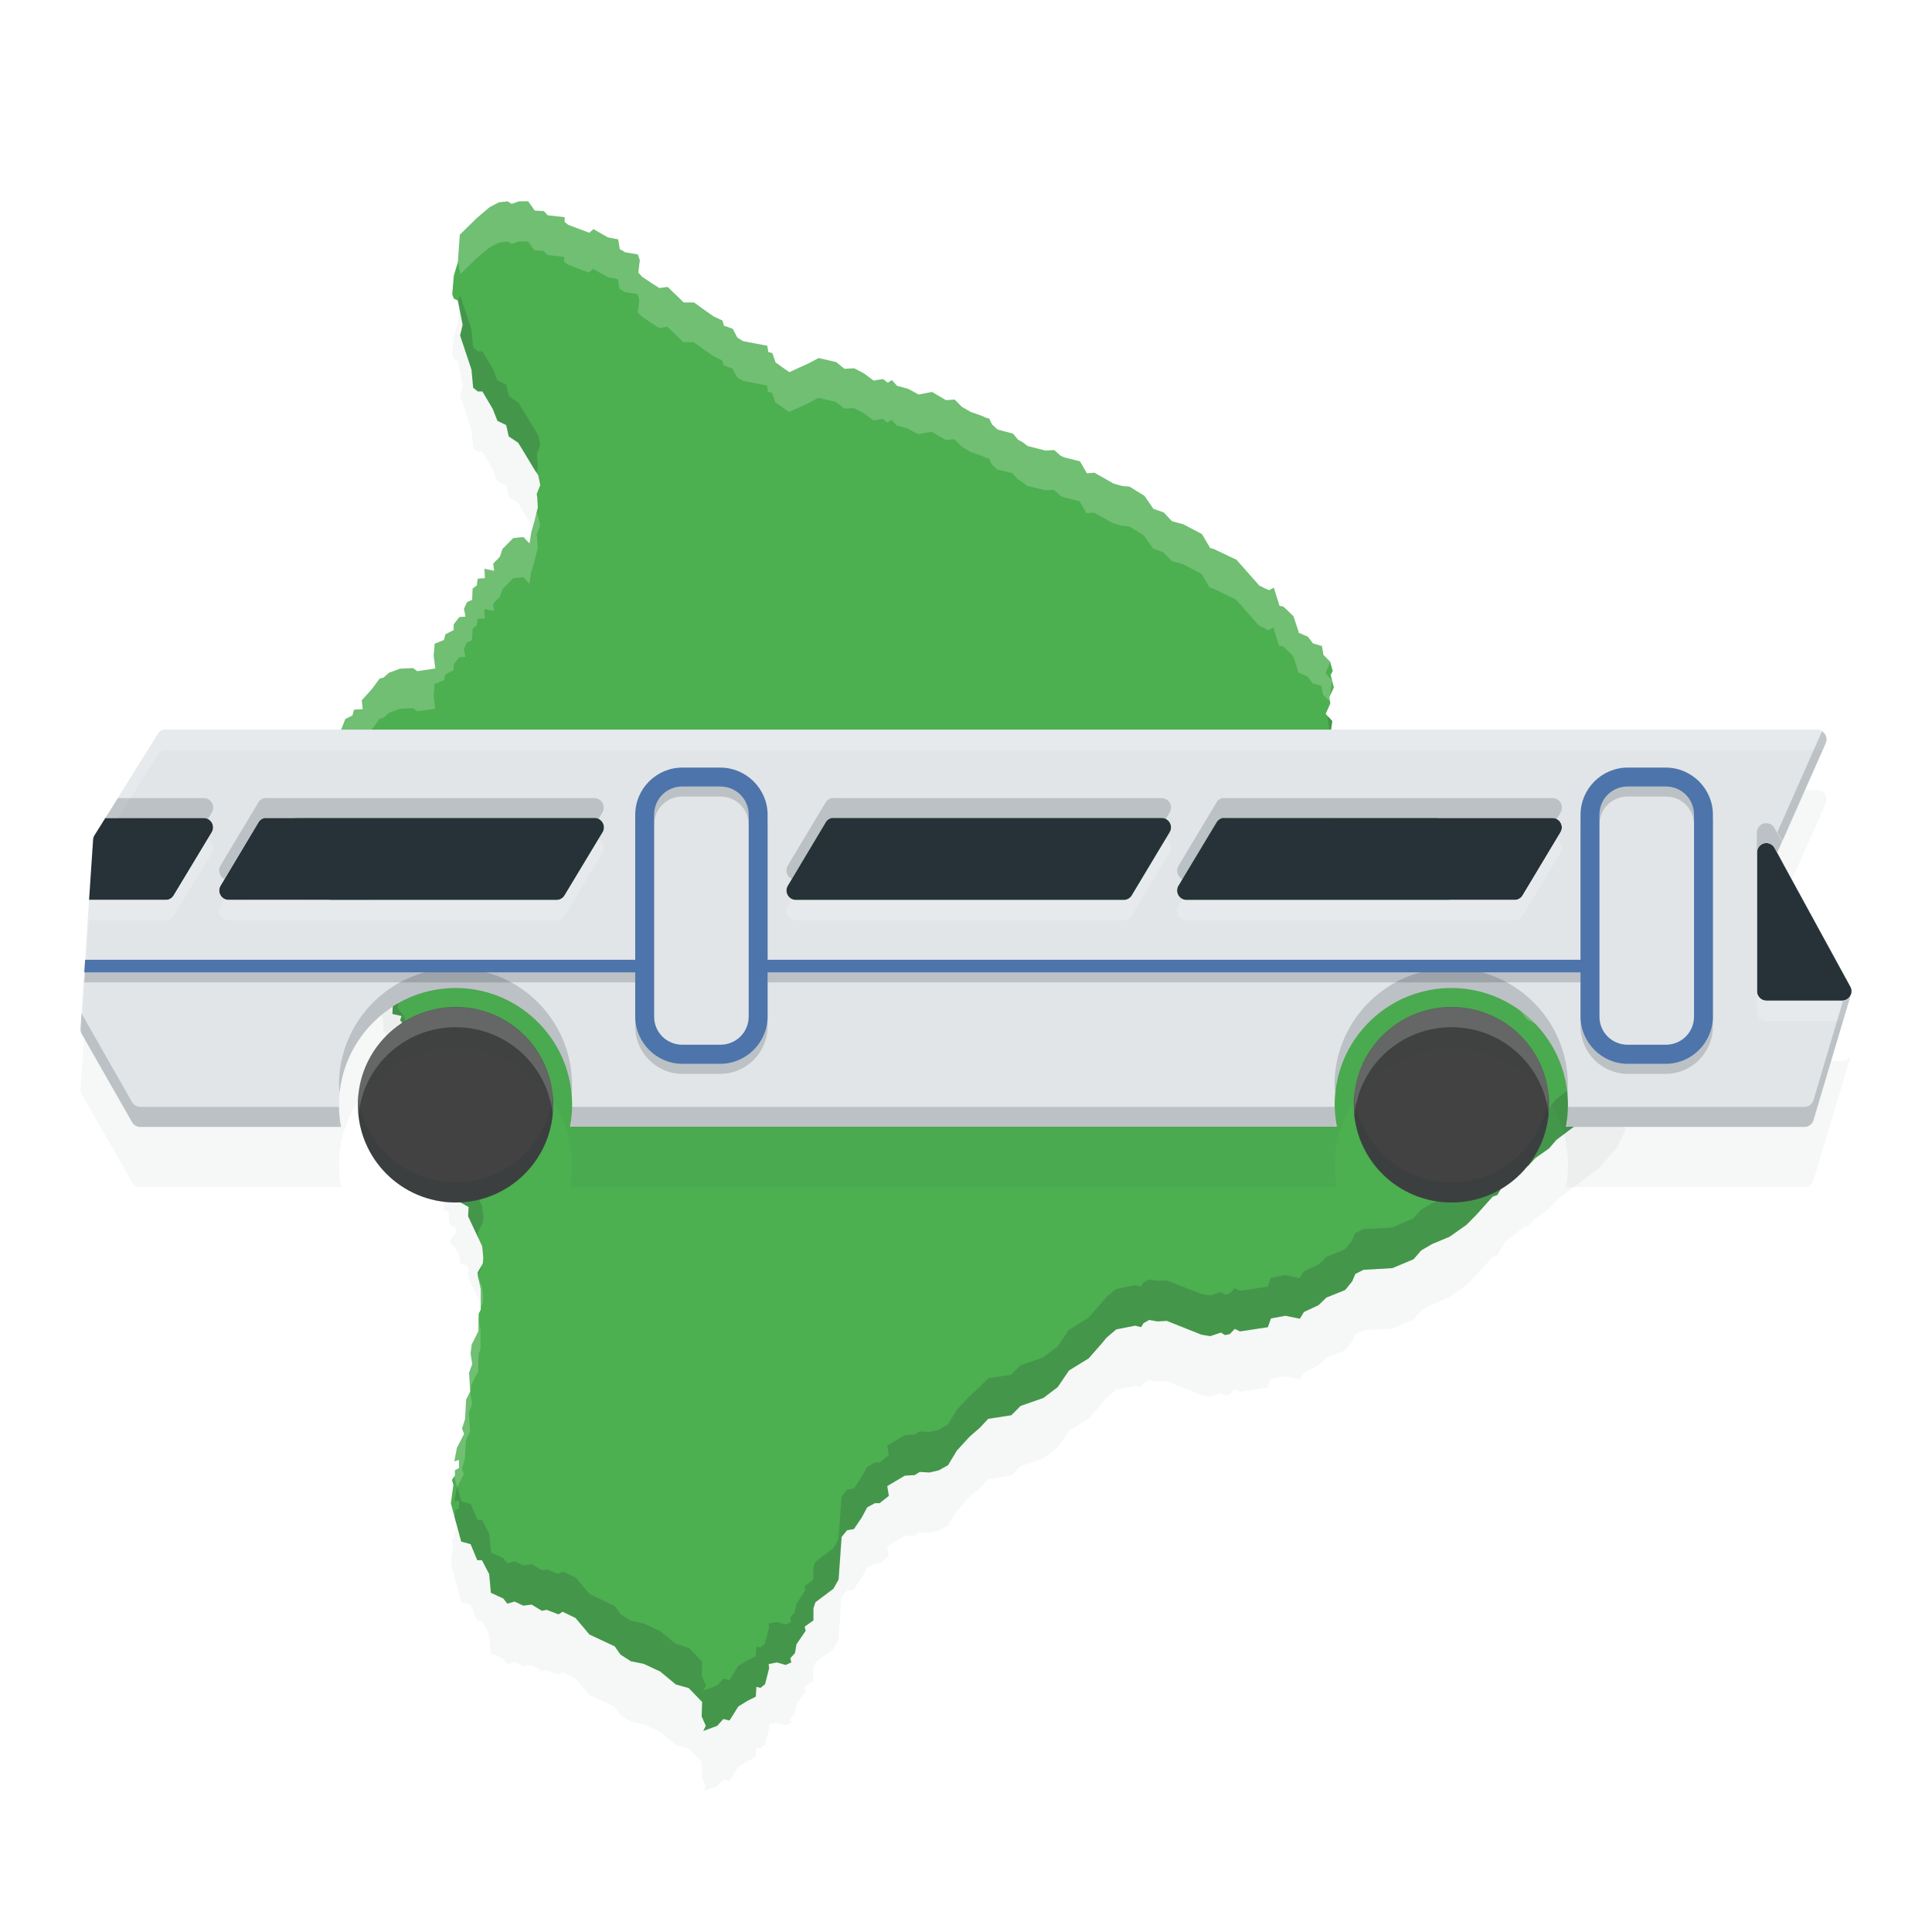 <svg xmlns:svg="http://www.w3.org/2000/svg" xmlns="http://www.w3.org/2000/svg" width="196" height="196" viewBox="0 0 90.24 90.217">
  <defs><filter id="shadow"><feGaussianBlur stdDeviation="2.012" id="feGaussianBlur2990"/></filter><radialGradient id="finish-gradient" cx="13.547" cy="273.928" fx="13.547" fy="273.928" r="88" gradientTransform="matrix(-0.001,2.170,-2.182,-0.001,597.891,-28.930)" gradientUnits="userSpaceOnUse"/></defs>
  <style>.shade, .shadow{opacity:0.2;fill:#263238;} .shadow {filter:url(#shadow);} .tint {opacity:0.2;fill:#ffffff}</style>
  <path class="shadow" id="island-shadow" d="m24.666 12.21-0.432 0.004-0.337 0.119-0.19-0.119-0.408 0.048-0.432 0.223-0.6 0.509-0.793 0.779-0.091 1.283-0.19 0.631-0.071 0.874 0.071 0.194 0.195 0.095 0.22 1.136-0.119 0.49 0.532 1.596 0.076 0.845 0.218 0.172 0.214 0 0.485 0.821 0.218 0.557 0.408 0.194 0.119 0.532 0.438 0.29 0.313 0.509 0.48 0.797 0.147 0.22 0.095 0.456-0.166 0.413 0.024 0.171 0.028 0.462-0.166 0.679-0.143 0.485-0.071 0.484-0.024 0.024-0.266-0.29-0.48 0.048-0.503 0.514-0.119 0.361-0.313 0.318 0.048 0.337-0.457-0.095 0.024 0.438-0.337 0.024-0.043 0.313-0.194 0.147-0.024 0.533-0.238 0.1-0.143 0.313 0.071 0.365-0.29 0.024-0.261 0.339 0 0.266-0.385 0.199-0.071 0.266-0.432 0.172-0.047 0.555 0.076 0.603-0.846 0.125-0.19-0.143-0.603 0.024-0.527 0.194-0.238 0.218-0.196 0.052-0.356 0.485-0.48 0.532 0.048 0.413-0.408 0.024-0.071 0.267-0.337 0.171-0.19 0.484-0.432 0.29-0.22 0.343-0.337-0.024-0.214 0.147 0 0.29-0.456 0.367-0.024 0.313-0.166 0.143 0.195 0.827-0.095 0.46 0.048 0.579-0.432 0.148-0.024 0.29 0.456 0.532 0.125 0.714 0.07 0.398 0.172 0.242 0.003-0.003 0.192-0.12 0.143 0.29 0.218-0.071 0.071 0.656 0.242 0.119-0.19 0.627 0.166 0.656 0.846 0.336 0.361 0.144 0.385 0.071 0.242 0.632 0.101 0.508 0.503 0.745 0.027 0.548 0.001 0.037 0.337 0.503 0.071 0.367-0.071 0.385 0.242 0.024 0.071 0.218-0.211 0.144 0 0.001-0.003 0.001-0.024 0.414 0.434 0.095-0.071 0.19 0.171 0.242 0 0.583-0.215 0.187-0.003 0.003-0.071 0.295 0.313 0.408 0.1 0.437 0.006 0.01 0.236 0.399-0.024 0.437 0.432 0.242 0.434-0.028 0.437 0.195 0.048 0.19-0.238 0.803 0.313 0.941 0.1 0.702 0.238 0.095 0.006 0.438 0.095 0.218 0.195 0.024 0.048 0.266-0.313 0.456 0.313 0.343 0.058 0.122 0.113 0.239-0.024 0.242 0.432 0.242-0.024 0.432 0.656 1.402 0.052 0.533-0.024 0.266-0.242 0.436 0.024 0.196 0.123 0.579 0 0.946-0.095 0.19-0.019 0.827-0.313 0.627-0.047 0.413 0.076 0.481-0.147 0.413 0.052 0.87-0.19 0.389-0.037 0.689-0.01 0.205-0.143 0.46 0.095 0.242-0.337 0.656-0.119 0.627 0.218-0.071 0 0.385-0.19 0.101 0 0.242-0.143 0.214 0.071 0.218-0.119 0.874 0.485 1.786 0.437 0.119 0.313 0.751 0.218 0 0.339 0.65 0.076 0.87 0.579 0.266 0.19 0.242 0.337-0.099 0.41 0.19 0.389-0.047 0.48 0.29 0.218-0.047 0.557 0.214 0.19-0.123 0.603 0.29 0.652 0.775 1.182 0.551 0.267 0.385 0.484 0.313 0.603 0.119 0.771 0.361 0.726 0.604 0.604 0.166 0.627 0.65-0.024 0.676 0.195 0.437-0.119 0.242 0.652-0.242 0.285-0.318 0.29 0.071 0.408-0.652 0.432-0.27 0.386-0.194 0.024-0.457 0.195 0.048 0.214-0.171 0.19-0.75-0.024-0.19 0.385-0.077 0.413 0.119 0.261-0.123-0.047-0.19 0.22-0.242 0.071-0.413 0.428-0.628-0.047-0.194 0.408-0.29 0-0.561 0.095-0.29 0.84-0.632 0.242-0.432 0.138-1.985 0.261-0.315 0.313-0.052 0.362-0.532 0.261-0.486 0.361-0.194 0.218 0 0.432-0.341-0.076-0.456 0.823-0.49 0.456-0.024 0.242-0.147 0.456 0.024 0.432-0.099 0.434-0.243 0.408-0.678 0.598-0.656 0.48-0.413 0.385-0.414 1.084-0.171 0.432-0.436 1.06-0.367 0.674-0.512 0.527-0.775 0.913-0.56 0.622-0.704 0.214-0.266 0.46-0.39 0.889-0.175 0.266 0.071 0.119-0.19 0.261-0.147 0.389 0.071 0.434-0.028 1.615 0.646 0.408 0.071 0.508-0.171 0.19 0.119 0.218-0.047 0.238-0.243 0.243 0.119 1.301-0.199 0.143-0.408 0.676-0.123 0.674 0.137 0.19-0.313 0.676-0.318 0.38-0.361 0.869-0.347 0.333-0.408 0.143-0.343 0.385-0.194 1.35-0.08 0.989-0.414 0.356-0.413 0.503-0.294 0.817-0.343 0.794-0.56 0.48-0.485 0.741-0.827 0.218-0.076 0.38-0.65 0.866-0.661 0.194-0.047 0.333-0.365 0.65-0.462 0.333-0.389 2.015-1.511 0.842-0.974 0.404-0.874-0.196-0.071 0.166-0.607-0.047-0.408 0.434-0.03 0.166-0.194-0.823-0.745-0.674-0.285-0.266-0.202-0.003-0.003 0.006 0-0.533-0.402-0.408 0.006-2.414-1.174-0.361-0.436-0.436-0.313-0.291-0.41-0.698-0.309-0.389-0.389-0.071-0.532-0.018-0.143c-0.001 0-0.002 0-0.003 0l-0.012-0.092-1.035-0.386-0.313-0.266-0.071-0.218 0.089-0.603-0.194-0.922 0.238-0.557-0.007-0.177 0-0.003 0.003 0-0.021-0.502-0.337-0.941-0.107-0.159c-0.001 0-0.003 0-0.004 0l-0.33-0.488-0.194-0.485-0.46-0.46-0.024 0.195-0.385 0.004-0.41-0.171-0.432 0.076-0.432-0.166-0.385 0.125-0.194-0.095-0.19 0.19 0 0.218-0.362 0.413 0.024-0.266-0.143-0.214-0.071 0.19-0.48 0.365-0.432 0.006-0.076-0.22-0.168-0.944 0-0.003 0.003 0-0.056-0.315 0.024-0.194-0.123-0.698 0.238-0.732-0.022-0.086-0.004 0-0.095-0.367 0.091-0.609-0.313-0.337 0.214-0.484 0-0.024-0.047-0.267 0.214-0.46-0.147-0.585 0.095-0.19-0.125-0.436-0.313-0.313-0.071-0.414-0.413-0.119-0.238-0.313-0.438-0.19 0-0.047-0.242-0.726-0.456-0.438-0.194-0.047-0.266-0.845-0.22 0.123-0.456-0.218-1.065-1.207-1.059-0.503-0.171-0.047-0.386-0.652-0.869-0.456-0.527-0.143-0.39-0.413-0.48-0.166-0.413-0.604-0.699-0.432-0.29-0.024-0.119-0.024-0.337-0.095-0.894-0.508-0.356 0.028-0.318-0.557-0.747-0.19-0.166-0.076-0.024-0.024-0.266-0.238-0.408 0.024-0.84-0.214-0.22-0.171-0.123-0.071-0.095-0.047-0.242-0.29-0.722-0.19-0.261-0.242-0.125-0.267-0.166-0.047-0.147-0.071-0.551-0.194-0.413-0.238-0.339-0.341-0.408 0.028-0.65-0.385-0.622 0.123-0.485-0.266-0.527-0.143-0.242-0.266-0.19 0.123-0.218-0.171-0.339 0.052-0.095 0.024-0.456-0.337-0.456-0.243-0.46 0.024-0.386-0.313-0.817-0.19-0.456 0.242-0.913 0.419-0.313-0.218-0.337-0.242-0.147-0.434-0.19-0.047-0.047-0.294-1.131-0.214-0.266-0.166-0.218-0.413-0.408-0.143-0.071-0.243-0.414-0.194-0.551-0.385-0.361-0.266-0.48 0.004-0.751-0.727-0.385 0.053-0.313-0.196-0.505-0.337-0.171-0.194 0.071-0.579-0.095-0.267-0.579-0.095-0.166-0.099-0.095-0.047-0.076-0.46-0.481-0.095-0.674-0.385-0.19 0.171-0.965-0.361-0.071-0.047-0.119-0.101 0-0.218-0.793-0.091-0.171-0.194-0.432-0.024-0.291-0.413z"/>
  <g id="island"><path d="m24.669 9.39-0.432 0.004-0.337 0.119-0.19-0.119-0.408 0.048-0.432 0.223-0.6 0.509-0.793 0.779-0.091 1.283-0.19 0.631-0.071 0.874 0.071 0.194 0.195 0.095 0.22 1.136-0.119 0.49 0.532 1.596 0.076 0.845 0.218 0.172 0.214 0 0.485 0.821 0.218 0.557 0.408 0.194 0.119 0.532 0.438 0.29 0.313 0.509 0.48 0.797 0.147 0.22 0.095 0.456-0.166 0.413 0.024 0.171 0.028 0.462-0.166 0.679-0.143 0.485-0.071 0.484-0.024 0.024-0.266-0.29-0.48 0.048-0.503 0.514-0.119 0.361-0.313 0.318 0.048 0.337-0.457-0.095 0.024 0.438-0.337 0.024-0.043 0.313-0.194 0.147-0.024 0.533-0.238 0.1-0.143 0.313 0.071 0.365-0.29 0.024-0.261 0.339 0 0.266-0.385 0.199-0.071 0.266-0.432 0.172-0.047 0.555 0.076 0.603-0.846 0.125-0.19-0.143-0.603 0.024-0.527 0.194-0.238 0.218-0.196 0.052-0.356 0.485-0.48 0.532 0.048 0.413-0.408 0.024-0.071 0.267-0.337 0.171-0.19 0.484-0.432 0.29-0.22 0.343-0.337-0.024-0.214 0.147 0 0.29-0.456 0.367-0.024 0.313-0.166 0.143 0.195 0.827-0.095 0.46 0.048 0.579-0.432 0.148-0.024 0.29 0.456 0.532 0.125 0.714 0.07 0.398 0.172 0.242 0.003-0.003 0.192-0.12 0.143 0.29 0.218-0.071 0.071 0.656 0.242 0.119-0.19 0.627 0.166 0.656 0.846 0.336 0.361 0.144 0.385 0.071 0.242 0.632 0.101 0.508 0.503 0.745 0.027 0.548 0.001 0.037 0.337 0.503 0.071 0.367-0.071 0.385 0.242 0.024 0.071 0.218-0.211 0.144 0 0.001-0.003 0.001-0.024 0.414 0.434 0.095-0.071 0.19 0.171 0.242 0 0.583-0.215 0.187-0.003 0.003-0.071 0.295 0.313 0.408 0.1 0.437 0.006 0.01 0.236 0.399-0.024 0.437 0.432 0.242 0.434-0.028 0.437 0.195 0.048 0.19-0.238 0.803 0.313 0.941 0.1 0.702 0.238 0.095 0.006 0.438 0.095 0.218 0.195 0.024 0.048 0.266-0.313 0.456 0.313 0.343 0.058 0.122 0.113 0.239-0.024 0.242 0.432 0.242-0.024 0.432 0.656 1.402 0.052 0.533-0.024 0.266-0.242 0.436 0.024 0.196 0.123 0.579 0 0.946-0.095 0.19-0.019 0.827-0.313 0.627-0.047 0.413 0.076 0.481-0.147 0.413 0.052 0.87-0.19 0.389-0.037 0.689-0.01 0.205-0.143 0.46 0.095 0.242-0.337 0.656-0.119 0.627 0.218-0.071 0 0.385-0.19 0.101 0 0.242-0.143 0.214 0.071 0.218-0.119 0.874 0.485 1.786 0.437 0.119 0.313 0.751 0.218 0 0.339 0.65 0.076 0.87 0.579 0.266 0.19 0.242 0.337-0.099 0.41 0.19 0.389-0.047 0.48 0.29 0.218-0.047 0.557 0.214 0.19-0.123 0.603 0.29 0.652 0.775 1.182 0.551 0.267 0.385 0.484 0.313 0.603 0.119 0.771 0.361 0.726 0.604 0.604 0.166 0.627 0.65-0.024 0.676 0.195 0.437-0.119 0.242 0.652-0.242 0.285-0.318 0.29 0.071 0.408-0.652 0.432-0.27 0.386-0.194 0.024-0.457 0.195 0.048 0.214-0.171 0.19-0.75-0.024-0.19 0.385-0.077 0.413 0.119 0.261-0.123-0.047-0.19 0.22-0.242 0.071-0.413 0.428-0.628-0.047-0.194 0.408-0.29 0-0.561 0.095-0.289 0.84-0.632 0.242-0.432 0.138-1.985 0.261-0.315 0.313-0.052 0.362-0.532 0.261-0.485 0.361-0.194 0.218 0 0.432-0.341-0.076-0.456 0.823-0.49 0.456-0.024 0.242-0.147 0.456 0.024 0.432-0.099 0.434-0.243 0.408-0.678 0.598-0.656 0.48-0.413 0.385-0.414 1.084-0.171 0.432-0.436 1.06-0.367 0.674-0.512 0.527-0.775 0.913-0.56 0.622-0.704 0.214-0.266 0.46-0.39 0.889-0.175 0.266 0.071 0.119-0.19 0.261-0.147 0.389 0.071 0.434-0.028 1.615 0.646 0.408 0.071 0.508-0.171 0.19 0.119 0.218-0.047 0.238-0.243 0.243 0.119 1.301-0.199 0.143-0.408 0.676-0.123 0.674 0.137 0.19-0.313 0.676-0.318 0.38-0.361 0.869-0.347 0.333-0.408 0.143-0.343 0.385-0.194 1.35-0.08 0.989-0.414 0.356-0.413 0.503-0.294 0.817-0.343 0.794-0.56 0.48-0.485 0.741-0.827 0.218-0.076 0.38-0.65 0.866-0.661 0.194-0.047 0.333-0.365 0.65-0.462 0.333-0.389 2.015-1.511 0.842-0.974 0.404-0.874-0.196-0.071 0.166-0.607-0.047-0.408 0.434-0.03 0.166-0.194-0.823-0.745-0.674-0.285-0.266-0.202-0.003-0.003 0.006 0-0.533-0.402-0.408 0.006-2.414-1.174-0.361-0.436-0.436-0.313-0.291-0.41-0.698-0.309-0.389-0.389-0.071-0.532-0.018-0.143c-0.001 0-0.002 0-0.003 0l-0.012-0.092-1.035-0.386-0.313-0.266-0.071-0.218 0.089-0.603-0.194-0.922 0.238-0.557-0.007-0.177 0-0.003 0.003 0-0.021-0.502-0.337-0.941-0.107-0.159c-0.001 0-0.003 0-0.004 0l-0.33-0.488-0.194-0.485-0.46-0.46-0.024 0.195-0.385 0.004-0.41-0.171-0.432 0.076-0.432-0.166-0.385 0.125-0.194-0.095-0.19 0.19 0 0.218-0.362 0.413 0.024-0.266-0.143-0.214-0.071 0.19-0.48 0.365-0.432 0.006-0.076-0.22-0.168-0.944 0-0.003 0.003 0-0.056-0.315 0.024-0.194-0.123-0.698 0.238-0.732-0.022-0.086-0.004 0-0.095-0.367 0.091-0.609-0.313-0.337 0.214-0.484 0-0.024-0.047-0.267 0.214-0.46-0.147-0.585 0.095-0.19-0.125-0.436-0.313-0.313-0.071-0.414-0.413-0.119-0.238-0.313-0.438-0.19 0-0.047-0.242-0.726-0.456-0.438-0.194-0.047-0.266-0.845-0.22 0.123-0.456-0.218-1.065-1.207-1.059-0.503-0.171-0.047-0.386-0.652-0.869-0.456-0.527-0.143-0.39-0.413-0.48-0.166-0.413-0.604-0.699-0.432-0.29-0.024-0.119-0.024-0.337-0.095-0.894-0.508-0.356 0.028-0.318-0.557-0.747-0.19-0.166-0.076-0.024-0.024-0.266-0.238-0.408 0.024-0.84-0.214-0.22-0.171-0.123-0.071-0.095-0.047-0.242-0.29-0.722-0.19-0.261-0.242-0.125-0.267-0.166-0.047-0.147-0.071-0.551-0.194-0.413-0.238-0.339-0.341-0.408 0.028-0.65-0.385-0.622 0.123-0.485-0.266-0.527-0.143-0.242-0.266-0.19 0.123-0.218-0.171-0.339 0.052-0.095 0.024-0.456-0.337-0.456-0.243-0.46 0.024-0.386-0.313-0.817-0.19-0.456 0.242-0.913 0.419-0.313-0.218-0.337-0.242-0.147-0.434-0.19-0.047-0.047-0.294-1.131-0.214-0.266-0.166-0.218-0.413-0.408-0.143-0.071-0.243-0.414-0.194-0.551-0.385-0.361-0.266-0.48 0.004-0.75-0.727-0.385 0.053-0.313-0.196-0.505-0.337-0.171-0.194 0.071-0.579-0.095-0.267-0.579-0.095-0.166-0.099-0.095-0.047-0.076-0.46-0.481-0.095-0.674-0.385-0.19 0.171-0.965-0.361-0.071-0.047-0.119-0.101 0-0.218-0.793-0.091-0.171-0.194-0.432-0.024-0.291-0.413z" fill="#4caf50"/><path d="m50.438 20-0.875 0.125-0.906 0.469-1.281 1.063-1.687 1.656-0.187 2.563 0 0.063 0.25 1.313 1.625-1.594 1.281-1.062L49.563 24.125 50.438 24 50.844 24.25 51.563 24l0.906 0 0.625 0.875 0.938 0.063 0.344 0.406 1.688 0.188 0 0.469 0.25 0.219 0.156 0.094 2.063 0.781 0.406-0.375 1.438 0.813 1.031 0.219 0.156 0.969 0.188 0.094 0.344 0.219 1.25 0.188 0.188 0.594-0.156 1.219 0.375 0.406 1.063 0.719 0.688 0.438 0.813-0.125 1.594 1.531 1.031 0 0.75 0.563 1.188 0.813 0.875 0.438 0.156 0.5 0.875 0.313 0.469 0.875 0.563 0.344 2.406 0.469 0.094 0.625 0.406 0.094 0.313 0.938 0.719 0.5 0.656 0.469 1.938-0.875 0.969-0.531 1.75 0.406 0.813 0.656 1-0.031 0.969 0.5 0.969 0.719L87 41.75 87.719 41.625 88.188 42l0.406-0.281 0.5 0.563 1.125 0.313 1.031 0.563 1.344-0.25 1.375 0.813 0.875-0.062 0.719 0.719 0.875 0.531 1.156 0.406 0.313 0.156 0.375 0.094 0.25 0.563 0.563 0.531 1.531 0.375 0.531 0.625 0.188 0.094 0.25 0.156 0.469 0.375 1.813 0.438 0.844-0.031 0.594 0.5 0.031 0.063 0.344 0.156 1.594 0.406 0.688 1.188 0.75-0.062 1.906 1.063 0.719 0.219 0.25 0.031 0.625 0.063 1.469 0.906 0.906 1.313 1 0.344 0.844 0.875 1.125 0.313 1.844 0.969 0.813 1.375 0.375 0.094 2.25 1.094 2.25 2.563 0.969 0.469 0.469-0.281 0.563 1.813 0.438 0.094 0.969 0.938 0.5 1.531 0 0.094 0.938 0.406 0.5 0.688 0.875 0.25 0.156 0.875 0.656 0.656-0.062-0.437 0.125-0.281 0-0.062 0.188-1.25 0-0.031-0.656-0.719 0.438-1.031 0-0.062-0.031-0.156-0.656-0.625-0.156-0.875-0.875-0.25-0.5-0.687L129 62.813l0-0.094-0.5-1.531-0.969-0.937-0.406-0.094-0.594-1.812-0.469 0.281-0.969-0.469-2.25-2.562-2.25-1.094-0.375-0.094-0.812-1.375-1.844-0.969-1.125-0.312-0.844-0.875-1-0.344-0.875-1.312-1.5-0.906-0.625-0.062-0.25-0.031L110.625 48l-1.906-1.062-0.75 0.063-0.656-1.187-1.594-0.406-0.375-0.156-0.031-0.062-0.562-0.5-0.875 0.031-1.781-0.437-0.469-0.375-0.281-0.156-0.187-0.094-0.531-0.625-1.531-0.375-0.562-0.531-0.25-0.562-0.344-0.094-0.312-0.156-1.187-0.406-0.875-0.531-0.719-0.719-0.875 0.063-1.375-0.812-1.312 0.25-1.062-0.562-1.094-0.312-0.531-0.562L88.188 38 87.719 37.625 87 37.75l-0.187 0.031-0.969-0.719-0.969-0.5-1 0.031-0.812-0.656-1.75-0.406-0.969 0.531-1.937 0.875-0.656-0.469-0.719-0.5-0.312-0.937L76.313 34.938 76.219 34.313 73.813 33.844 73.25 33.5 72.781 32.625 71.906 32.313 71.75 31.813 70.875 31.375 69.688 30.563 68.938 30 67.906 30 66.313 28.469 65.5 28.594 64.844 28.156 63.75 27.438 63.406 27.031 63.563 25.813 63.344 25.219 62.125 25.031 61.75 24.813 61.563 24.719 61.406 23.75 60.375 23.531l-1.437-0.812-0.406 0.375-2.062-0.781-0.125-0.094-0.25-0.219 0-0.469-1.687-0.187-0.375-0.406L53.094 20.875 52.5 20 51.563 20 50.844 20.25 50.438 20zm2.875 31-0.219 0.875-0.312 1.031L52.625 53.938 52.594 54 52.031 53.375 51 53.469 49.938 54.563 49.688 55.344 49 56l0.125 0.719-1-0.187 0.063 0.938-0.719 0.031-0.094 0.656-0.406 0.313-0.062 1.156-0.5 0.219-0.312 0.656 0.156 0.781-0.594 0.031-0.562 0.719 0 0.563-0.812 0.438-0.156 0.563-0.937 0.375-0.094 1.188 0.156 1.281-1.781 0.25-0.406-0.312-1.281 0.063-1.125 0.406-0.5 0.469-0.437 0.125-0.75 1.031-1.031 1.125 0.125 0.875-0.875 0.063-0.156 0.563-0.719 0.375-0.406 1-0.906 0.625-0.469 0.75-0.719-0.062-0.469 0.313 0 0.625L30.375 75.5 30.344 76.156 30.25 76.219 30.281 76.438 30 76.531l0.375 1.688-0.062 0.375 0.156 0.844 0.875-0.719 0-0.625 0.469-0.312 0.719 0.063 0.438-0.75 0.938-0.625 0.406-1 0.719-0.375 0.156-0.562 0.844-0.062-0.094-0.875 1.031-1.125 0.75-1.031 0.406-0.125 0.531-0.469 1.094-0.406 1.313-0.062 0.375 0.313 1.813-0.25-0.156-1.281 0.094-1.187 0.938-0.375 0.125-0.562 0.844-0.437 0-0.562L45.625 65.313 46.25 65.281 46.094 64.5l0.313-0.656 0.5-0.219 0.063-1.156L47.375 62.156 47.469 61.5 48.188 61.469 48.125 60.531 49.094 60.719 49 60 49.656 59.344 49.938 58.563 51 57.469 52.031 57.375 52.594 58 52.625 57.938l0.156-1.031 0.313-1.031 0.344-1.437-0.062-1-0.031-0.344 0.344-0.875L53.469 51.25 53.313 51zm78.875 21.969-0.125 0.281 0.094 0.563 0 0.063-0.437 1.031 0.281 0.313 0.313-0.937L132.25 74l-0.094-0.656 0.031-0.375zm0.125 5.313-0.375 1.156 0.25 1.5-0.031 0.406L132.25 82l0.375 2.031 0.156 0.469 0.906-0.031 1.031-0.781 0.156-0.406 0.281 0.469-0.031 0.563 0.75-0.875 0-0.469 0.406-0.406 0.438 0.219 0.813-0.281 0.906 0.344 0.938-0.156 0.875 0.375 0.813 0 0.031-0.437 1 1 0.406 1.031 0.688 1.031c0.002 0 0.029 0 0.031 0l0.219 0.344 0.344 1-0.062-0.375 0.25-0.594-0.031-0.156 0.188-1.281-0.406-1.781-0.281-0.812-0.219-0.344-0.719-1.031-0.406-1.031-0.969-1-0.062 0.438-0.812 0-0.875-0.375-0.937 0.156-0.906-0.344-0.812 0.281-0.406-0.219-0.406 0.406 0 0.469-0.781 0.875 0.063-0.562-0.312-0.469-0.156 0.406-1.031 0.781-0.906 0.031-0.156-0.469-0.312-1.75zm11.656 11.75-0.281 0.625 0.438 1.969-0.187 1.281 0.125 0.469 0.688 0.563 2.188 0.813 0.031 0.219L147 96.25l0.156 1.156 0.844 0.813 1.469 0.656 0.625 0.875 0.938 0.656 0.75 0.938 5.156 2.5 0.844 0 1.125 0.844 0.031 0 0.563 0.438 0.125 0.063 1.063-1.219 0.813-1.75-0.312-0.281-0.031 0 0-0.031-0.219-0.187-1.437-0.594-0.562-0.437-1.125-0.844-0.875 0-5.125-2.5-0.781-0.937-0.937-0.656-0.625-0.875-1.469-0.656-0.844-0.812-0.125-1.156-0.062-0.281-0.031-0.219-2.187-0.812-0.656-0.562-0.125-0.344zm-96.406 37.063 0 0.063 0.219 0.969 0 1.75 0.188-0.344 0.031-0.562-0.094-1.125-0.344-0.75zm0 4.031-0.031 1.156-0.687 1.344-0.094 0.875 0.156 1.031-0.312 0.875 0.125 1.844-0.406 0.844-0.094 1.469 0 0.438-0.312 0.969 0.188 0.5-0.719 1.406-0.25 1.344 0.469-0.156 0 0.813-0.406 0.219 0 0.5-0.062 0.094 0.313 1.094 0.656-1.312-0.187-0.5 0.281-0.969 0.031-0.437 0.094-1.469 0.406-0.844-0.125-1.844 0.313-0.875L46.75 138.5l0.094-0.875 0.688-1.344 0.031-1.75 0.188-0.406 0-2-0.187-1z" transform="matrix(0.47,0,0,0.47,0,-0.012)" class="tint"/><path d="m45.5 29.875 0 0.063 0.469 2.344-0.25 1.063 1.125 3.375 0.188 1.813 0.438 0.375 0.469 0 1.031 1.75 0.469 1.156 0.875 0.438 0.25 1.125L51.5 44l0.656 1.063 1.031 1.719 0.125 0.188 0.125-0.531-0.062-1-0.031-0.344 0.344-0.875L53.5 43.25 53.188 42.781 52.156 41.063 51.5 40l-0.937-0.625-0.25-1.125-0.875-0.437-0.469-1.156-1.031-1.75-0.469 0-0.437-0.375-0.187-1.812-1.125-3.375C45.698 29.446 45.679 29.664 45.5 29.875zm86.5 41.344-0.062 0.219 0.25 1.469 0.188-1.25 0-0.031zM30.469 79.438 30.375 79.5 30.344 80.156 30.25 80.219 30.281 80.438 30 80.531l0.375 1.688-0.062 0.375 0.25 1.406 0.125 0.844 0.375 0.531 0.406-0.25 0.313 0.594 0.469-0.156 0.156 1.406 0.5 0.25-0.406 1.344 0.375 1.375 1.781 0.719 0.781 0.313 0.813 0.156 0.531 1.344 0.188 1.094 1.094 1.563 0.063 1.188 0 0.063 0.719 1.063 0.125 0.781-0.125 0.844 0.5 0.031 0.156 0.469-0.437 0.313-0.031 0L39 100.75l0.906 0.219-0.156 0.406 0.375 0.5 0 1.25-0.469 0.406-0.156 0.625 0.688 0.875 0.188 0.906 0.031 0.031 0.5 0.844-0.062 0.938 0.938 0.531 0.906-0.062 0.938 0.406 0.094 0.406-0.5 1.688 0.656 2.031 0.219 1.469 0.5 0.219 0.031 0.938 0.188 0.469 0.406 0.031 0.125 0.563-0.687 0.969 0.688 0.75 0.125 0.25 0.219 0.5-0.031 0.531 0.906 0.5-0.062 0.938 1.063 2.219-0.062-0.219-0.031-0.406 0.5-0.937 0.063-0.562-0.125-1.125L46.5 116.875l0.063-0.937-0.906-0.5 0.031-0.531-0.219-0.5-0.125-0.25-0.687-0.75 0.688-0.969-0.125-0.562-0.406-0.031-0.187-0.469-0.031-0.937-0.5-0.219-0.219-1.469-0.656-2.031 0.5-1.687-0.094-0.406-0.937-0.406-0.906 0.063-0.937-0.531 0.063-0.937-0.5-0.844-0.031-0.031-0.187-0.906-0.687-0.875 0.156-0.625 0.469-0.406 0-1.25-0.375-0.5 0.156-0.406L39 96.75l0.031-0.875 0.031 0 0.438-0.312-0.156-0.469-0.5-0.031 0.125-0.844-0.125-0.781-0.719-1.062 0-0.062L38.063 91.125 36.969 89.563 36.781 88.469 36.25 87.125 35.438 86.969 34.656 86.656 32.875 85.938 32.5 84.563l0.406-1.344-0.5-0.25L32.25 81.563 31.781 81.719 31.469 81.125 31.063 81.375 30.688 80.844 30.563 80zm129.188 25.75-0.75 0.844-4.281 3.219-0.687 0.844-1.406 0.969-0.687 0.781-0.437 0.094-1.844 1.406-0.781 1.375-0.469 0.156-1.594 1.781-1 1.031-1.687 1.188-1.75 0.719-1.062 0.625-0.781 0.875-2.094 0.906-2.875 0.156-0.812 0.406-0.312 0.75-0.687 0.844-1.844 0.75-0.812 0.781-1.437 0.656-0.406 0.688-1.437-0.312-1.437 0.281-0.312 0.875-2.75 0.406-0.531-0.25-0.5 0.531-0.469 0.094-0.406-0.25-1.062 0.344-0.875-0.156-3.437-1.344-0.937 0.031-0.812-0.125-0.562 0.313-0.25 0.406-0.562-0.156-1.906 0.375-0.969 0.813-0.469 0.563-1.312 1.5-1.937 1.188-1.125 1.656-1.437 1.094-2.25 0.781-0.937 0.938-2.281 0.344-0.844 0.875-1 0.906-1.281 1.375-0.875 1.438-0.906 0.531-0.937 0.219-0.969-0.062-0.5 0.313-0.969 0.063-1.75 1.031 0.156 0.969-0.906 0.719-0.469 0-0.781 0.438-0.562 1.031-0.75 1.125-0.687 0.094-0.531 0.688-0.312 4.219-0.5 0.906-1.812 1.375-0.187 0.594 0 1.188-0.875 0.625 0.094 0.406-0.906 1.344-0.156 0.875-0.469 0.531 0.125 0.406-0.562 0.25-0.875-0.25-0.812 0.156 0.031 0.406-0.406 1.594-0.437 0.375-0.406-0.094-0.062 0.969-0.812 0.406-0.937 0.563-0.875 1.406-0.594-0.156-0.625 0.688-1.375 0.5 0.25-0.5-0.406-0.937 0.031-1.437-1.312-1.375-1.281-0.375-1.562-1.281-1.625-0.75-1.281-0.281-1.031-0.656-0.594-0.812-2.5-1.187-1.375-1.625-1.281-0.625-0.406 0.25-1.187-0.437-0.469 0.094-1.031-0.625-0.812 0.125-0.875-0.406-0.719 0.188-0.406-0.5-1.219-0.562-0.187-1.844-0.719-1.406-0.437 0-0.687-1.594-0.937-0.25-0.375-1.406-0.062 0.094-0.25 1.344 0.469-0.156 0 0.813-0.406 0.219 0 0.5-0.062 0.094 0.688 2.5 0.938 0.25 0.656 1.594 0.469 0 0.719 1.406 0.188 1.844 1.219 0.563 0.406 0.5 0.719-0.187 0.875 0.406 0.813-0.125 1.031 0.625 0.469-0.094 1.188 0.438 0.406-0.25 1.281 0.625 1.375 1.625 2.5 1.188 0.594 0.813 1.031 0.656 1.281 0.281 1.625 0.75 1.563 1.281 1.281 0.375 1.313 1.375-0.031 1.438 0.406 0.938-0.25 0.5 1.375-0.5 0.625-0.687 0.594 0.156 0.875-1.406 0.938-0.562 0.813-0.406 0.063-0.969 0.406 0.094 0.438-0.375 0.406-1.594-0.031-0.406 0.813-0.156 0.875 0.25 0.563-0.25-0.125-0.406 0.469-0.531 0.156-0.875 0.906-1.344-0.094-0.406 0.875-0.625 0-1.187 0.188-0.594 1.813-1.375 0.5-0.906 0.313-4.219 0.531-0.687 0.688-0.094 0.75-1.125 0.563-1.031 0.781-0.437 0.469 0 0.906-0.719-0.156-0.969 1.75-1.031 0.969-0.062 0.5-0.312 0.969 0.063 0.938-0.219 0.906-0.531 0.875-1.437 1.281-1.375 1-0.906 0.844-0.875 2.281-0.344 0.938-0.937 2.25-0.781 1.438-1.094 1.125-1.656 1.938-1.187 1.313-1.5 0.469-0.562 0.969-0.812 1.906-0.375 0.563 0.156 0.25-0.406 0.563-0.312 0.813 0.125 0.938-0.031 3.438 1.344 0.844 0.156 1.094-0.344 0.406 0.25 0.469-0.094 0.5-0.531 0.531 0.25 2.75-0.406 0.313-0.875 1.438-0.281 1.438 0.313 0.406-0.687 1.438-0.656 0.813-0.781 1.844-0.75 0.688-0.844 0.313-0.75 0.813-0.406 2.875-0.156 2.094-0.906 0.781-0.875 1.063-0.625 1.75-0.719 1.688-1.187 1-1.031 1.594-1.781 0.469-0.156 0.781-1.375 1.844-1.406 0.438-0.094 0.688-0.781 1.406-0.969 0.688-0.844 4.281-3.219 1.813-2.062 0.781-1.75-0.312-0.281-0.031 0 0-0.031-0.219-0.187-1.281-0.531zm-111.875 20.688-0.344 0.594 0.063 0.406 0.031 0.156 0.031 0.063 0-0.562 0.219-0.406z" transform="matrix(0.47,0,0,0.47,0,-0.012)" class="shade"/></g>
  <g id="wheel-front" transform="translate(46.515,0)"><path d="m21.282 47.022c-2.525 0-4.566 2.041-4.566 4.566 0 2.525 2.041 4.566 4.566 4.566 2.525 0 4.557-2.041 4.557-4.566 0-2.525-2.032-4.566-4.557-4.566z" fill="#424242"/><path class="tint" d="m21.284 47.027c-2.525 0-4.568 2.043-4.568 4.568 0 0.158 0.014 0.316 0.029 0.47 0.233-2.305 2.171-4.098 4.538-4.098 2.367 0 4.306 1.793 4.538 4.098 0.016-0.154 0.015-0.312 0.015-0.47 0-2.525-2.028-4.568-4.553-4.568z"/><path class="shade" d="m16.731 51.116c-0.016 0.154-0.015 0.312-0.015 0.47 0 2.525 2.043 4.568 4.568 4.568 2.525 0 4.553-2.043 4.553-4.568 0-0.158-0.014-0.316-0.029-0.47-0.232 2.305-2.156 4.098-4.524 4.098-2.367 0-4.32-1.793-4.553-4.098z"/></g>
  <g id="wheel-back"><path d="m21.282 47.022c-2.525 0-4.566 2.041-4.566 4.566 0 2.525 2.041 4.566 4.566 4.566 2.525 0 4.557-2.041 4.557-4.566 0-2.525-2.032-4.566-4.557-4.566z" fill="#424242"/><path class="tint" d="m21.284 47.027c-2.525 0-4.568 2.043-4.568 4.568 0 0.158 0.014 0.316 0.029 0.47 0.233-2.305 2.171-4.098 4.538-4.098 2.367 0 4.306 1.793 4.538 4.098 0.016-0.154 0.015-0.312 0.015-0.47 0-2.525-2.028-4.568-4.553-4.568z"/><path class="shade" d="m16.731 51.116c-0.016 0.154-0.015 0.312-0.015 0.47 0 2.525 2.043 4.568 4.568 4.568 2.525 0 4.553-2.043 4.553-4.568 0-0.158-0.014-0.316-0.029-0.47-0.232 2.305-2.156 4.098-4.524 4.098-2.367 0-4.32-1.793-4.553-4.098z"/></g><path id="windows" d="m4.921 38.193-0.493 0.787a0.442 0.442 0 0 0-0.078 0.208l-0.19 2.836 0.45 0 3.13 0a0.442 0.442 0 0 0 0.043 0 0.442 0.442 0 0 0 0.13-0.035 0.442 0.442 0 0 0 0.208-0.19L9.894 38.858A0.442 0.442 0 0 0 9.504 38.193l-4.376 0-0.208 0zm7.437 0a0.442 0.442 0 0 0-0.294 0.216l-1.764 2.949a0.442 0.442 0 0 0 0.38 0.666l15.315 0a0.442 0.442 0 0 0 0.38-0.225l1.773-2.94a0.442 0.442 0 0 0-0.389-0.666l-15.306 0a0.442 0.442 0 0 0-0.095 0zm26.496 0a0.442 0.442 0 0 0-0.294 0.216l-1.764 2.949a0.442 0.442 0 0 0 0.38 0.666l15.315 0a0.442 0.442 0 0 0 0.38-0.225l1.764-2.94a0.442 0.442 0 0 0-0.38-0.666l-15.306 0a0.442 0.442 0 0 0-0.095 0zm18.255 0a0.442 0.442 0 0 0-0.294 0.216l-1.773 2.949a0.442 0.442 0 0 0 0.389 0.666l15.306 0a0.442 0.442 0 0 0 0.389-0.225l1.764-2.94a0.442 0.442 0 0 0-0.389-0.666l-15.306 0a0.442 0.442 0 0 0-0.086 0zm25.346 1.176a0.442 0.442 0 0 0-0.389 0.441l0 6.477a0.442 0.442 0 0 0 0.441 0.441l3.537 0a0.442 0.442 0 0 0 0.389-0.64l-3.537-6.477a0.442 0.442 0 0 0-0.441-0.242z" fill="#263238"/><path id="bus-shadow" class="shadow" d="m7.645 36.888a0.442 0.442 0 0 0-0.277 0.208l-2.447 3.917 0.208 0 4.376 0a0.442 0.442 0 0 1 0.389 0.666l-1.773 2.94a0.442 0.442 0 0 1-0.208 0.19 0.442 0.442 0 0 1-0.13 0.035 0.442 0.442 0 0 1-0.043 0l-3.13 0-0.45 0-0.398 5.993a0.442 0.442 0 0 0 0.052 0.259l2.361 4.125a0.442 0.442 0 0 0 0.38 0.216l9.374 0c-0.064-0.333-0.095-0.678-0.095-1.029 0-3.003 2.445-5.448 5.448-5.448 3.003 0 5.439 2.445 5.439 5.448 0 0.351-0.031 0.696-0.095 1.029l35.818 0c-0.064-0.333-0.104-0.678-0.104-1.029 0-3.003 2.445-5.448 5.448-5.448 3.003 0 5.448 2.445 5.448 5.448 0 0.351-0.031 0.696-0.095 1.029l11.138 0a0.442 0.442 0 0 0 0.424-0.311l1.764-5.889a0.442 0.442 0 0 0 0-0.017 0.442 0.442 0 0 1-0.424 0.329l-3.537 0a0.442 0.442 0 0 1-0.441-0.441l0-6.477a0.442 0.442 0 0 1 0.389-0.441 0.442 0.442 0 0 1 0.441 0.242l3.537 6.477-3.424-6.295 2.266-5.093a0.442 0.442 0 0 0-0.406-0.631l-77.126 0a0.442 0.442 0 0 0-0.095 0zm4.713 4.125a0.442 0.442 0 0 1 0.095 0l15.306 0a0.442 0.442 0 0 1 0.389 0.666l-1.773 2.94a0.442 0.442 0 0 1-0.38 0.225l-15.315 0a0.442 0.442 0 0 1-0.38-0.666l1.764-2.949a0.442 0.442 0 0 1 0.294-0.216zm26.496 0a0.442 0.442 0 0 1 0.095 0l15.306 0a0.442 0.442 0 0 1 0.38 0.666l-1.764 2.94a0.442 0.442 0 0 1-0.38 0.225l-15.315 0a0.442 0.442 0 0 1-0.38-0.666l1.764-2.949a0.442 0.442 0 0 1 0.294-0.216zm18.255 0a0.442 0.442 0 0 1 0.086 0l15.306 0a0.442 0.442 0 0 1 0.389 0.666L71.126 44.619a0.442 0.442 0 0 1-0.389 0.225l-15.306 0a0.442 0.442 0 0 1-0.389-0.666l1.773-2.949a0.442 0.442 0 0 1 0.294-0.216zm29.367 8.033a0.442 0.442 0 0 1 0 0.13 0.442 0.442 0 0 0 0-0.13z"/>
  <g id="bus-body"><path d="m7.645 34.068a0.442 0.442 0 0 0-0.277 0.208l-2.447 3.917 0.208 0 4.376 0A0.442 0.442 0 0 1 9.894 38.859l-1.773 2.94a0.442 0.442 0 0 1-0.208 0.19 0.442 0.442 0 0 1-0.13 0.035 0.442 0.442 0 0 1-0.043 0l-3.13 0-0.45 0-0.398 5.993a0.442 0.442 0 0 0 0.052 0.259l2.361 4.125a0.442 0.442 0 0 0 0.38 0.216l9.374 0c-0.064-0.333-0.095-0.678-0.095-1.029 0-3.003 2.445-5.448 5.448-5.448 3.003 0 5.439 2.445 5.439 5.448 0 0.351-0.031 0.696-0.095 1.029l35.818 0c-0.064-0.333-0.104-0.678-0.104-1.029 0-3.003 2.445-5.448 5.448-5.448 3.003 0 5.448 2.445 5.448 5.448 0 0.351-0.031 0.696-0.095 1.029l11.138 0a0.442 0.442 0 0 0 0.424-0.311l1.764-5.889a0.442 0.442 0 0 0 0-0.017 0.442 0.442 0 0 1-0.424 0.329l-3.537 0a0.442 0.442 0 0 1-0.441-0.441l0-6.477a0.442 0.442 0 0 1 0.389-0.441 0.442 0.442 0 0 1 0.441 0.242l3.537 6.477-3.424-6.295 2.266-5.093A0.442 0.442 0 0 0 84.867 34.068l-77.126 0a0.442 0.442 0 0 0-0.095 0zm4.713 4.125a0.442 0.442 0 0 1 0.095 0l15.306 0a0.442 0.442 0 0 1 0.389 0.666l-1.773 2.94a0.442 0.442 0 0 1-0.38 0.225l-15.315 0A0.442 0.442 0 0 1 10.3 41.358L12.064 38.409a0.442 0.442 0 0 1 0.294-0.216zm26.496 0a0.442 0.442 0 0 1 0.095 0l15.306 0a0.442 0.442 0 0 1 0.38 0.666l-1.764 2.94a0.442 0.442 0 0 1-0.38 0.225l-15.315 0A0.442 0.442 0 0 1 36.796 41.358L38.56 38.409A0.442 0.442 0 0 1 38.854 38.193zm18.255 0a0.442 0.442 0 0 1 0.086 0l15.306 0a0.442 0.442 0 0 1 0.389 0.666l-1.764 2.94a0.442 0.442 0 0 1-0.389 0.225l-15.306 0A0.442 0.442 0 0 1 55.042 41.358L56.815 38.409a0.442 0.442 0 0 1 0.294-0.216zm29.367 8.033a0.442 0.442 0 0 1 0 0.13 0.442 0.442 0 0 0 0-0.13z" fill="#e1e5e8"/><path class="tint" d="m7.653 34.078a0.442 0.442 0 0 0-0.279 0.206l-2.453 3.922 0.206 0 0.382 0 1.865-2.982a0.442 0.442 0 0 1 0.279-0.206 0.442 0.442 0 0 1 0.088 0l77.124 0a0.442 0.442 0 0 1 0.235 0.073l0.176-0.382a0.442 0.442 0 0 0-0.411-0.632l-77.124 0a0.442 0.442 0 0 0-0.088 0zm2.056 5.111-1.586 2.614a0.442 0.442 0 0 1-0.206 0.191 0.442 0.442 0 0 1-0.132 0.044 0.442 0.442 0 0 1-0.044 0l-3.128 0-0.455 0-0.397 5.993a0.442 0.442 0 0 0 0.044 0.235l0.353-5.287 0.455 0 3.128 0a0.442 0.442 0 0 0 0.044 0 0.442 0.442 0 0 0 0.132-0.044 0.442 0.442 0 0 0 0.206-0.191l1.777-2.938a0.442 0.442 0 0 0-0.191-0.617zm18.242 0-1.572 2.614a0.442 0.442 0 0 1-0.382 0.235l-15.319 0a0.442 0.442 0 0 1-0.191-0.059l-0.191 0.323a0.442 0.442 0 0 0 0.382 0.676l15.319 0a0.442 0.442 0 0 0 0.382-0.235l1.763-2.938a0.442 0.442 0 0 0-0.191-0.617zm26.496 0-1.572 2.614a0.442 0.442 0 0 1-0.382 0.235l-15.319 0a0.442 0.442 0 0 1-0.191-0.059l-0.191 0.323a0.442 0.442 0 0 0 0.382 0.676l15.319 0a0.442 0.442 0 0 0 0.382-0.235l1.763-2.938a0.442 0.442 0 0 0-0.191-0.617zm18.257 0-1.572 2.614a0.442 0.442 0 0 1-0.397 0.235l-15.304 0a0.442 0.442 0 0 1-0.191-0.044l-0.191 0.308a0.442 0.442 0 0 0 0.382 0.676l15.304 0a0.442 0.442 0 0 0 0.397-0.235l1.763-2.938a0.442 0.442 0 0 0-0.191-0.617zm10.546 1.043-0.015 0.015 3.202 5.846-3.187-5.86zm-1.19 6.095 0 0.911a0.442 0.442 0 0 0 0.441 0.441l3.54 0a0.442 0.442 0 0 0 0.044 0l0.25-0.837 0.088-0.308a0.442 0.442 0 0 1-0.176 0.162 0.442 0.442 0 0 1-0.206 0.044l-3.54 0a0.442 0.442 0 0 1-0.441-0.411zm-66.197 5.787c-0.011 0.141-0.029 0.283-0.029 0.426 0 0.03 0 0.058 0 0.088l0.103 0c-0.032-0.166-0.058-0.342-0.073-0.514zm46.501 0c-0.011 0.141-0.029 0.283-0.029 0.426 0 0.03-0.001 0.058 0 0.088l0.118 0c-0.032-0.166-0.07-0.342-0.088-0.514zm-35.661 0.044c-0.016 0.157-0.044 0.318-0.073 0.47l0.088 0c0-0.03 0-0.058 0-0.088 0-0.128-0.006-0.256-0.015-0.382zm46.515 0c-0.016 0.157-0.044 0.318-0.073 0.47l0.088 0c0-0.03 0-0.058 0-0.088 0-0.128-0.006-0.256-0.015-0.382z"/><path class="shade" d="m85.099 34.152-2.086 4.715 0.235 0.426 2.027-4.582a0.442 0.442 0 0 0-0.176-0.558zm-79.592 3.114-0.587 0.94 0.206 0 4.377 0a0.442 0.442 0 0 1 0.206 0.044L9.899 37.926A0.442 0.442 0 0 0 9.503 37.265l-3.995 0zm6.83 0a0.442 0.442 0 0 0-0.279 0.22l-1.763 2.938a0.442 0.442 0 0 0 0.191 0.617l1.572-2.614a0.442 0.442 0 0 1 0.294-0.22 0.442 0.442 0 0 1 0.103 0l15.304 0a0.442 0.442 0 0 1 0.191 0.044l0.191-0.323a0.442 0.442 0 0 0-0.382-0.661l-15.304 0a0.442 0.442 0 0 0-0.103 0 0.442 0.442 0 0 0-0.015 0zm26.496 0a0.442 0.442 0 0 0-0.279 0.22l-1.762 2.938a0.442 0.442 0 0 0 0.191 0.617l1.572-2.614a0.442 0.442 0 0 1 0.294-0.22 0.442 0.442 0 0 1 0.103 0l15.304 0a0.442 0.442 0 0 1 0.191 0.044L54.638 37.926a0.442 0.442 0 0 0-0.382-0.661l-15.304 0a0.442 0.442 0 0 0-0.103 0 0.442 0.442 0 0 0-0.015 0zm18.257 0a0.442 0.442 0 0 0-0.279 0.22l-1.762 2.938a0.442 0.442 0 0 0 0.191 0.632l1.572-2.629a0.442 0.442 0 0 1 0.294-0.22 0.442 0.442 0 0 1 0.088 0l15.304 0a0.442 0.442 0 0 1 0.206 0.044l0.191-0.323A0.442 0.442 0 0 0 72.498 37.265l-15.304 0a0.442 0.442 0 0 0-0.088 0 0.442 0.442 0 0 0-0.015 0zm25.336 1.175a0.442 0.442 0 0 0-0.367 0.441l0 0.94a0.442 0.442 0 0 1 0.397-0.441 0.442 0.442 0 0 1 0.441 0.25l3.349 6.125-3.231-5.948 0.22-0.499-0.338-0.617a0.442 0.442 0 0 0-0.441-0.25 0.442 0.442 0 0 0-0.029 0zm-61.144 6.771c-3.003 0-5.449 2.447-5.449 5.449 0 0.13 0.021 0.253 0.029 0.382 0.28-2.743 2.605-4.891 5.42-4.891 2.859 0 5.203 2.218 5.42 5.023 0.016-0.172 0.015-0.338 0.015-0.514 0-3.003-2.432-5.449-5.434-5.449zm46.501 0c-3.003 0-5.449 2.447-5.449 5.449 0 0.131 0.019 0.253 0.029 0.382 0.28-2.743 2.605-4.891 5.42-4.891 2.859 0 5.217 2.218 5.434 5.023 0.016-0.172 0.015-0.339 0.015-0.514 0-3.003-2.447-5.449-5.449-5.449zm18.638 1.322a0.442 0.442 0 0 1-0.338 0.206l-1.381 4.641a0.442 0.442 0 0 1-0.426 0.308l-11.045 0c-0.005 0.32-0.03 0.636-0.088 0.94l11.133 0a0.442 0.442 0 0 0 0.426-0.308L86.421 46.533zM3.804 47.326 3.76 48.031a0.442 0.442 0 0 0 0.059 0.25l2.35 4.127a0.442 0.442 0 0 0 0.382 0.22l9.385 0c-0.058-0.304-0.098-0.62-0.103-0.94l-9.282 0A0.442 0.442 0 0 1 6.169 51.468l-2.35-4.127a0.442 0.442 0 0 1-0.015-0.015zm22.912 4.362c-0.005 0.32-0.03 0.636-0.088 0.94l35.823 0c-0.058-0.304-0.111-0.62-0.117-0.94l-35.617 0z"/></g>
  <g id="bus-details"><path class="shade" d="m31.875 36.31c-1.216 0-2.205 0.99-2.205 2.205l0 6.771-25.692 0-0.043 0.588 25.735 0 0 2.058c0 1.216 0.99 2.214 2.205 2.214l1.764 0c1.216 0 2.214-0.998 2.214-2.214l0-2.058 37.971 0 0 2.058c0 1.216 0.99 2.214 2.205 2.214l1.773 0c1.216 0 2.205-0.998 2.205-2.214l0-9.417c0-1.216-0.99-2.205-2.205-2.205l-1.773 0c-1.216 0-2.205 0.99-2.205 2.205l0 6.771-37.971 0 0-6.771c0-1.216-0.998-2.205-2.214-2.205l-1.764 0zm0 0.882 1.764 0c0.742 0 1.332 0.582 1.332 1.323l0 9.417c0 0.742-0.59 1.323-1.332 1.323l-1.764 0c-0.742 0-1.323-0.582-1.323-1.323l0-9.417c0-0.742 0.582-1.323 1.323-1.323zm44.154 0 1.773 0c0.742 0 1.323 0.582 1.323 1.323l0 9.417c0 0.742-0.582 1.323-1.323 1.323l-1.773 0c-0.742 0-1.323-0.582-1.323-1.323l0-9.417c0-0.742 0.582-1.323 1.323-1.323z"/><path d="m31.875 35.841c-1.216 0-2.205 0.99-2.205 2.205l0 6.771-25.692 0-0.043 0.588 25.735 0 0 2.058c0 1.216 0.99 2.214 2.205 2.214l1.764 0c1.216 0 2.214-0.998 2.214-2.214l0-2.058 37.971 0 0 2.058c0 1.216 0.99 2.214 2.205 2.214l1.773 0c1.216 0 2.205-0.998 2.205-2.214l0-9.417c0-1.216-0.99-2.205-2.205-2.205l-1.773 0c-1.216 0-2.205 0.99-2.205 2.205l0 6.771-37.971 0 0-6.771c0-1.216-0.998-2.205-2.214-2.205l-1.764 0zm0 0.882 1.764 0c0.742 0 1.332 0.582 1.332 1.323l0 9.417c0 0.742-0.59 1.323-1.332 1.323l-1.764 0c-0.742 0-1.323-0.582-1.323-1.323l0-9.417c0-0.742 0.582-1.323 1.323-1.323zm44.154 0 1.773 0c0.742 0 1.323 0.582 1.323 1.323l0 9.417c0 0.742-0.582 1.323-1.323 1.323l-1.773 0c-0.742 0-1.323-0.582-1.323-1.323l0-9.417c0-0.742 0.582-1.323 1.323-1.323z" fill="#4d74ab"/></g>
  <path id="finish" d="M50.438 20L49.563 20.125 48.656 20.594 47.375 21.656 45.688 23.313 45.5 26.063 45.094 27.406 44.938 29.25 45.094 29.688 45.5 29.875 45.969 32.281 45.719 33.344 46.844 36.719 47 38.531 47.469 38.906 47.938 38.906 48.969 40.656 49.438 41.813 50.313 42.25 50.563 43.375 51.469 44 52.156 45.063 53.156 46.781 53.469 47.219 53.688 48.219 53.344 49.094 53.375 49.438 53.438 50.438 53.094 51.875 52.781 52.906 52.625 53.938 52.594 54 52 53.375 51 53.469 49.938 54.563 49.656 55.344 49 56 49.094 56.719 48.125 56.531 48.188 57.469 47.469 57.5 47.375 58.156 46.969 58.469 46.906 59.625 46.406 59.844 46.094 60.5 46.25 61.281 45.625 61.313 45.094 62.031 45.094 62.594 44.25 63.031 44.125 63.594 43.188 63.969 43.094 65.156 43.25 66.438 41.438 66.688 41.063 66.375 39.75 66.438 38.656 66.844 38.125 67.313 37.719 67.438 36.969 68.469 35.938 69.594 36.031 70.469 35.188 70.531 35.031 71.094 34.313 71.469 33.906 72.469 33.875 72.5 16.469 72.5A0.94 0.94 0 0 0 16.281 72.5 0.94 0.94 0 0 0 15.688 72.938L10.469 81.281 9.438 82.969A0.94 0.94 0 0 0 9.25 83.406L8.844 89.438 8 102.188A0.94 0.94 0 0 0 8.125 102.75L13.125 111.5A0.94 0.94 0 0 0 13.938 111.969L33.906 111.969C33.771 111.261 33.688 110.528 33.688 109.781 33.688 105.698 35.829 102.128 39.031 100.063L38.969 100.75 39.906 100.969 39.75 101.375 39.969 101.656C37.32 103.39 35.563 106.373 35.563 109.781 35.563 115.154 39.908 119.5 45.281 119.5 45.418 119.5 45.552 119.474 45.688 119.469L46.563 119.938 46.5 120.875 47.906 123.844 48 124.969 47.969 125.531 47.438 126.469 47.5 126.875 47.75 128.125 47.75 130.125 47.563 130.531 47.531 132.281 46.844 133.625 46.75 134.5 46.906 135.531 46.594 136.406 46.719 138.25 46.313 139.094 46.219 140.563 46.188 141 45.906 141.969 46.094 142.469 45.375 143.875 45.125 145.219 45.594 145.063 45.594 145.875 45.188 146.094 45.188 146.594 44.875 147.063 45.031 147.531 44.781 149.375 45.813 153.188 46.75 153.438 47.406 155.031 47.875 155.031 48.594 156.438 48.75 158.281 50 158.844 50.406 159.344 51.125 159.156 52 159.563 52.813 159.438 53.844 160.063 54.313 159.969 55.469 160.406 55.875 160.156 57.156 160.781 58.563 162.406 61.063 163.594 61.625 164.406 62.656 165.063 63.938 165.344 65.594 166.094 67.125 167.375 68.406 167.75 69.75 169.125 69.719 170.563 70.125 171.5 69.875 172 71.25 171.5 71.844 170.813 72.469 170.969 73.344 169.563 74.25 169 75.094 168.594 75.125 167.625 75.563 167.719 76 167.344 76.406 165.75 76.344 165.344 77.188 165.188 78.063 165.438 78.594 165.188 78.5 164.781 78.969 164.25 79.125 163.375 80.031 162.031 79.938 161.625 80.813 161 80.813 159.813 81 159.219 82.781 157.844 83.313 156.938 83.594 152.719 84.156 152.031 84.813 151.938 85.594 150.813 86.156 149.781 86.906 149.344 87.375 149.344 88.313 148.625 88.156 147.656 89.906 146.625 90.875 146.563 91.375 146.25 92.344 146.313 93.281 146.094 94.188 145.563 95.063 144.125 96.344 142.75 97.344 141.844 98.156 140.969 100.469 140.625 101.406 139.688 103.656 138.906 105.094 137.813 106.219 136.156 108.156 134.969 109.469 133.469 109.938 132.906 110.906 132.094 112.813 131.719 113.375 131.875 113.625 131.469 114.156 131.156 115 131.281 115.906 131.25 119.344 132.594 120.219 132.75 121.313 132.406 121.719 132.656 122.188 132.563 122.688 132.031 123.188 132.281 125.969 131.875 126.281 131 127.719 130.719 129.156 131.031 129.531 130.344 130.969 129.688 131.781 128.906 133.625 128.156 134.344 127.313 134.656 126.563 135.469 126.156 138.344 126 140.438 125.094 141.188 124.219 142.281 123.594 144 122.875 145.688 121.688 146.719 120.656 148.313 118.875 148.75 118.719 149.031 118.25C150.107 117.639 151.045 116.805 151.813 115.844L152.531 115.063 153.906 114.094 154.625 113.25 156.344 111.969 179.313 111.969A0.94 0.94 0 0 0 180.219 111.313L183.875 99A0.94 0.94 0 0 1 183.844 99 0.94 0.94 0 0 0 183.906 98.094L176.625 84.688 181.438 73.844A0.94 0.94 0 0 0 180.563 72.5L132.25 72.5 132.375 71.625 131.719 70.906 132.156 69.875 132.156 69.813 132.063 69.25 132.5 68.281 132.188 67.031 132.406 66.625 132.125 65.688 131.469 65.031 131.313 64.156 130.438 63.906 129.938 63.219 129 62.813 129 62.719 128.5 61.188 127.531 60.25 127.094 60.156 126.531 58.344 126.063 58.625 125.094 58.156 122.844 55.594 120.594 54.5 120.219 54.406 119.406 53.031 117.563 52.063 116.438 51.75 115.594 50.875 114.594 50.531 113.688 49.219 112.219 48.313 111.594 48.25 111.344 48.219 110.625 48 108.719 46.938 107.969 47 107.281 45.813 105.688 45.406 105.344 45.25 105.313 45.188 104.719 44.688 103.875 44.719 102.063 44.281 101.594 43.906 101.344 43.75 101.156 43.656 100.625 43.031 99.094 42.656 98.531 42.125 98.281 41.563 97.906 41.469 97.594 41.313 96.438 40.906 95.563 40.375 94.844 39.656 93.969 39.719 92.594 38.906 91.25 39.156 90.219 38.594 89.094 38.281 88.594 37.719 88.188 38 87.719 37.625 87 37.75 86.813 37.781 85.844 37.063 84.875 36.563 83.875 36.594 83.063 35.938 81.313 35.531 80.344 36.063 78.406 36.938 77.75 36.469 77.031 35.969 76.719 35.031 76.313 34.938 76.219 34.313 73.813 33.844 73.25 33.5 72.781 32.625 71.906 32.313 71.75 31.813 70.875 31.375 69.688 30.563 68.938 30 67.906 30 66.313 28.469 65.5 28.594 64.813 28.156 63.75 27.438 63.375 27.031 63.531 25.813 63.344 25.219 62.094 25.031 61.75 24.813 61.563 24.719 61.406 23.75 60.375 23.531 58.938 22.719 58.531 23.094 56.469 22.313 56.313 22.219 56.063 22 56.063 21.531 54.375 21.344 54.031 20.938 53.094 20.875 52.469 20 51.563 20 50.844 20.25 50.438 20zM175.094 83.875A0.94 0.94 0 0 1 175.156 83.875 0.94 0.94 0 0 0 175.094 83.906 0.94 0.94 0 0 1 175.094 83.875zM174.938 83.969A0.94 0.94 0 0 1 175 83.969 0.94 0.94 0 0 0 174.938 84 0.94 0.94 0 0 1 174.938 83.969zM17.188 89.063A0.94 0.94 0 0 0 17.219 89.063 0.94 0.94 0 0 1 17.188 89.125 0.94 0.94 0 0 0 17.188 89.063zM16.656 89.406A0.94 0.94 0 0 0 16.75 89.406 0.94 0.94 0 0 1 16.563 89.438 0.94 0.94 0 0 0 16.656 89.406z" transform="matrix(0.47,0,0,0.47,0,-0.012)" style="fill:url(#finish-gradient);opacity:0.1"/></svg>